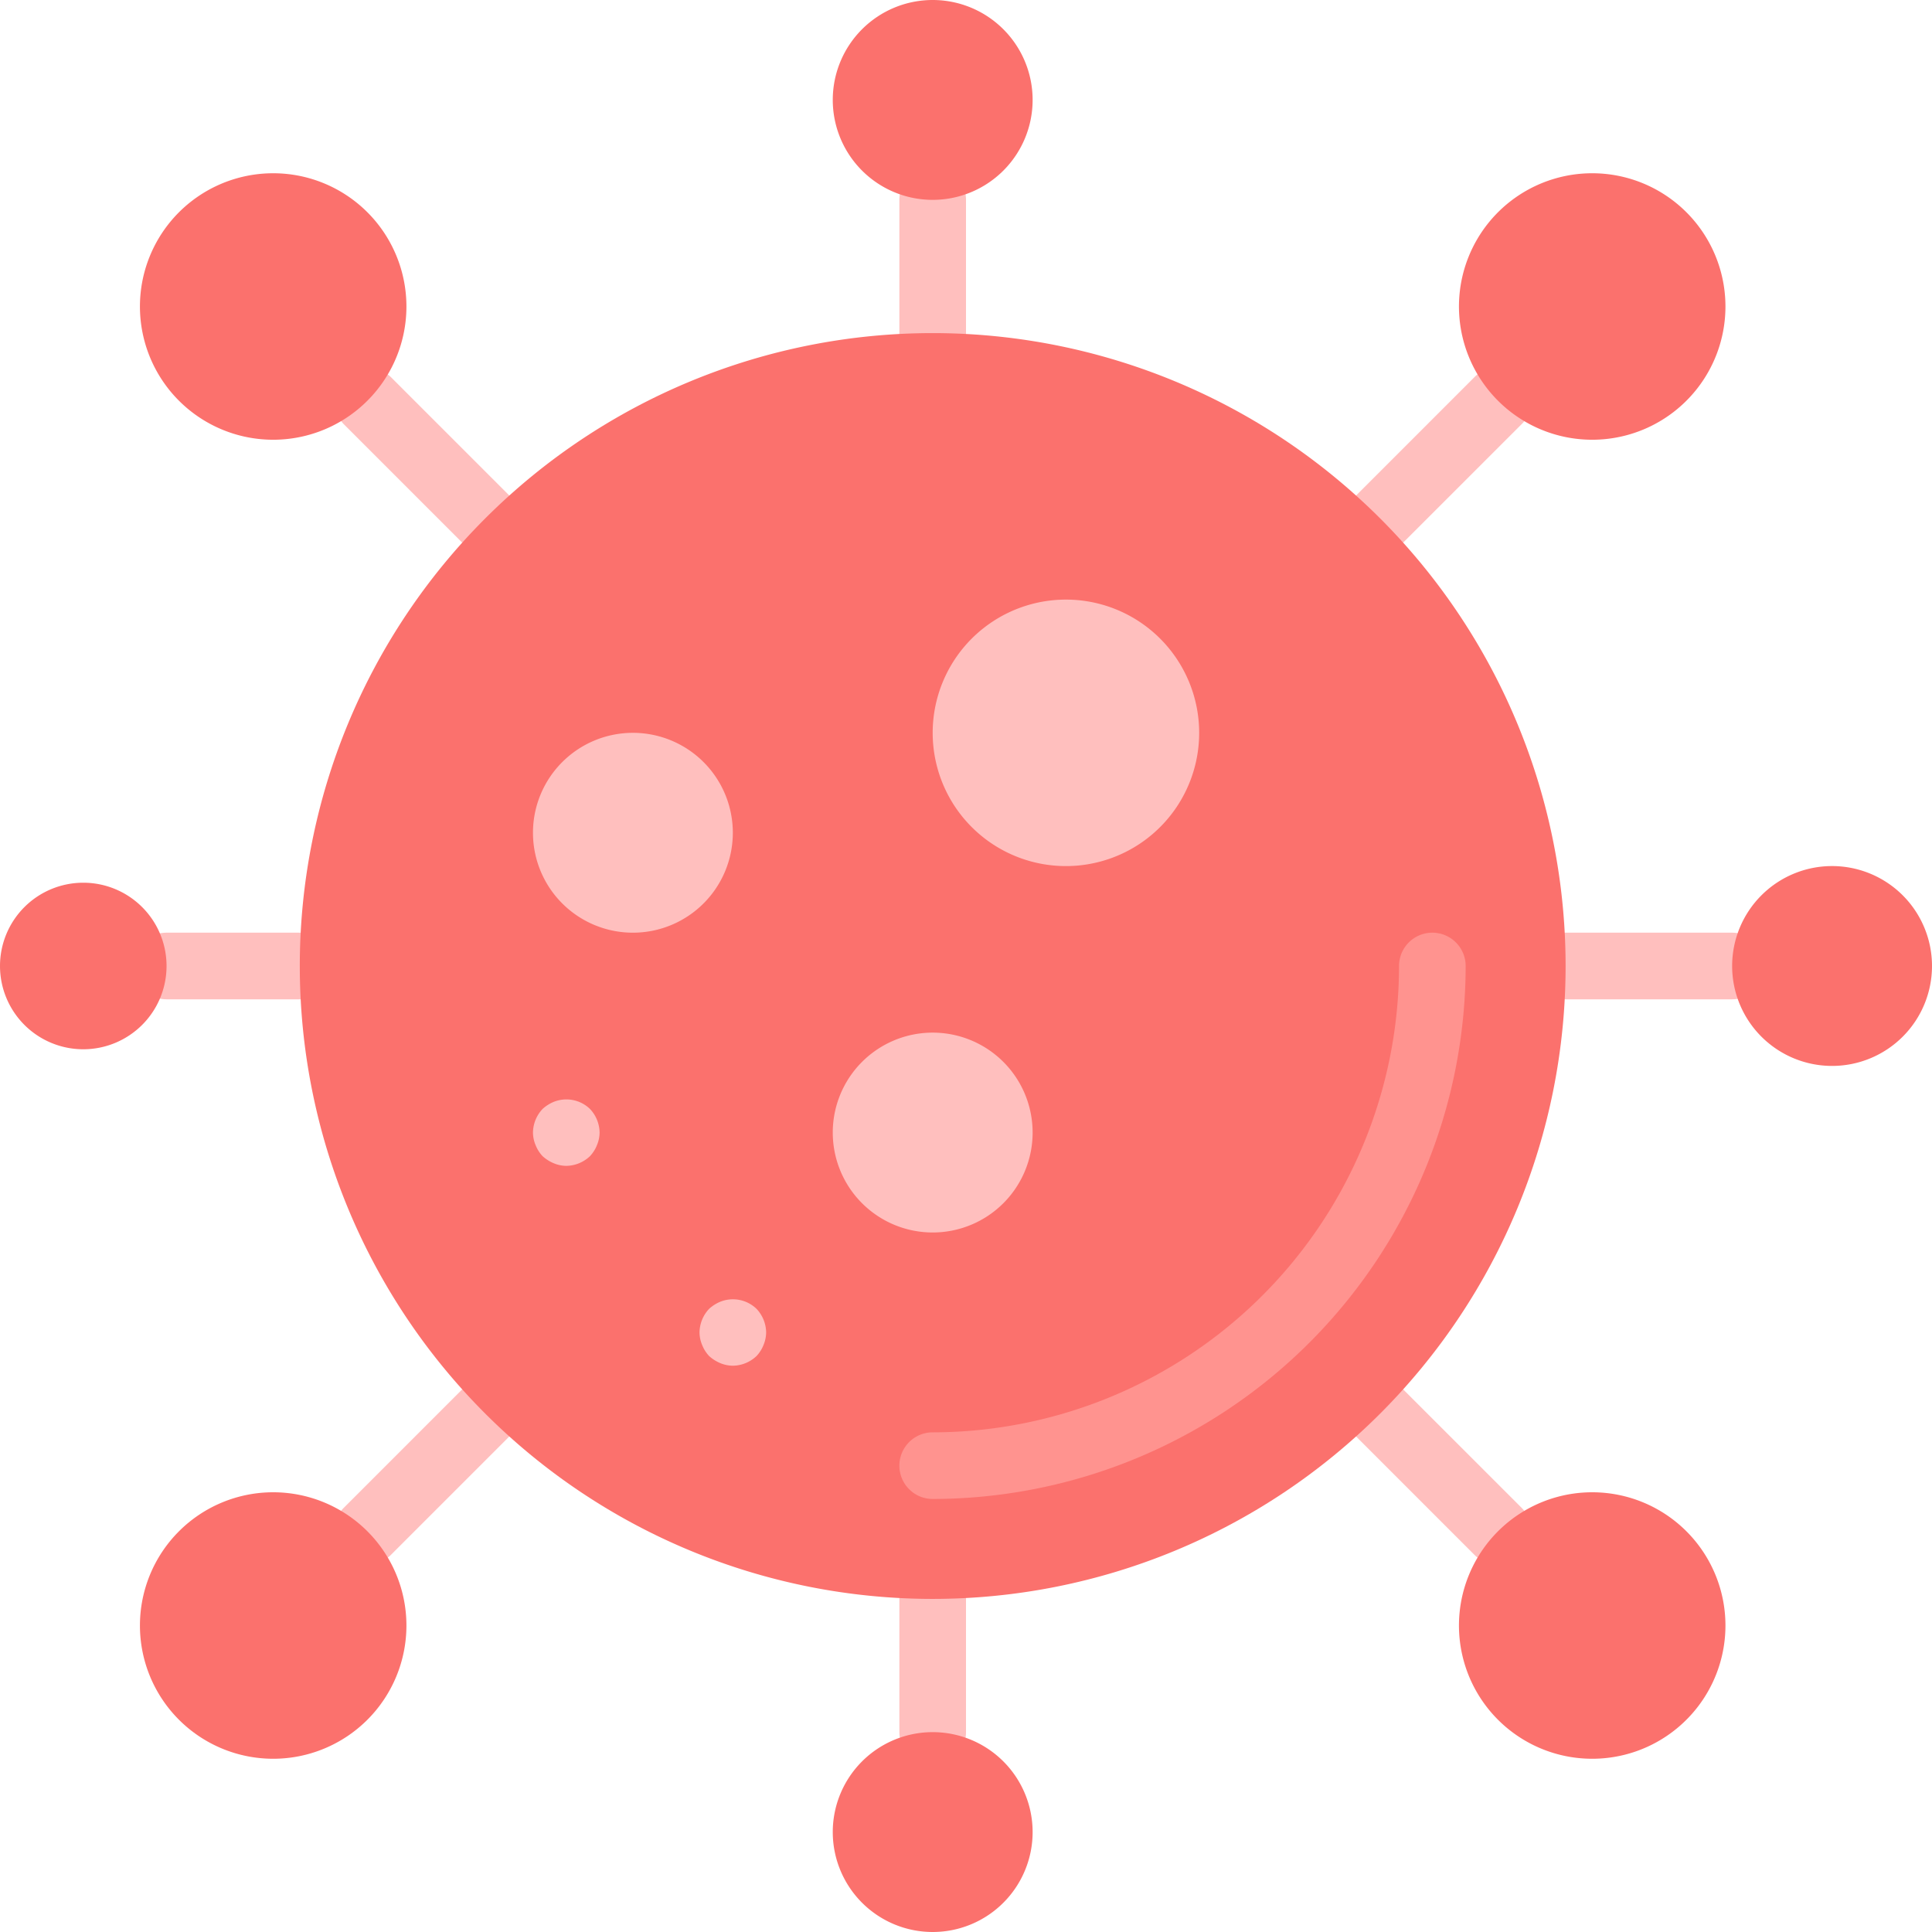 <svg xmlns="http://www.w3.org/2000/svg" width="512" height="512" viewBox="0 0 512 512">
  <g id="bacteria" transform="translate(0 0)">
    <path id="Path_2" data-name="Path 2" d="M247.172,97.1a8.826,8.826,0,0,1-8.828-8.824V52.965a8.828,8.828,0,1,1,17.656,0V88.277A8.826,8.826,0,0,1,247.172,97.1Zm0,0" fill="#ffbfbe"/>
    <path id="Path_3" data-name="Path 3" d="M128.574,146.23a8.849,8.849,0,0,1-6.242-2.59L91.117,112.429A8.829,8.829,0,0,1,103.6,99.945l31.215,31.215a8.831,8.831,0,0,1-6.242,15.07Zm0,0" fill="#ffbfbe"/>
    <path id="Path_4" data-name="Path 4" d="M79.449,264.828H44.137a8.828,8.828,0,1,1,0-17.656H79.449a8.828,8.828,0,1,1,0,17.656Zm0,0" fill="#ffbfbe"/>
    <path id="Path_5" data-name="Path 5" d="M97.359,414.641a8.83,8.83,0,0,1-6.242-15.07l31.215-31.211a8.828,8.828,0,0,1,12.484,12.48L103.6,412.055a8.829,8.829,0,0,1-6.242,2.586Zm0,0" fill="#ffbfbe"/>
    <path id="Path_6" data-name="Path 6" d="M247.172,467.863a8.829,8.829,0,0,1-8.828-8.828V423.722a8.828,8.828,0,0,1,17.656,0v35.313A8.829,8.829,0,0,1,247.172,467.863Zm0,0" fill="#ffbfbe"/>
    <path id="Path_7" data-name="Path 7" d="M396.984,414.641a8.813,8.813,0,0,1-6.238-2.586L359.531,380.84a8.826,8.826,0,0,1,12.48-12.48l31.215,31.211a8.828,8.828,0,0,1-6.242,15.07Zm0,0" fill="#ffbfbe"/>
    <path id="Path_8" data-name="Path 8" d="M459.035,264.828H414.9a8.828,8.828,0,0,1,0-17.656h44.137a8.828,8.828,0,0,1,0,17.656Zm0,0" fill="#ffbfbe"/>
    <path id="Path_9" data-name="Path 9" d="M365.77,146.23a8.829,8.829,0,0,1-6.238-15.07l31.215-31.215a8.828,8.828,0,1,1,12.48,12.484L372.012,143.64a8.842,8.842,0,0,1-6.242,2.59Zm0,0" fill="#ffbfbe"/>
    <path id="Path_10" data-name="Path 10" d="M414.9,256A167.725,167.725,0,1,1,247.171,88.277,167.724,167.724,0,0,1,414.9,256Zm0,0" fill="#fb716d"/>
    <path id="Path_11" data-name="Path 11" d="M247.172,397.242a8.828,8.828,0,1,1,0-17.656A123.717,123.717,0,0,0,370.758,256a8.828,8.828,0,1,1,17.656,0A141.41,141.41,0,0,1,247.172,397.242Zm0,0" fill="#ff938f"/>
    <g id="Group_1" data-name="Group 1">
      <path id="Path_12" data-name="Path 12" d="M317.793,194.207A35.311,35.311,0,1,1,282.484,158.9,35.309,35.309,0,0,1,317.793,194.207Zm0,0" fill="#ffbfbe"/>
      <path id="Path_13" data-name="Path 13" d="M194.207,220.691a26.482,26.482,0,1,1-26.484-26.484A26.481,26.481,0,0,1,194.207,220.691Zm0,0" fill="#ffbfbe"/>
      <path id="Path_14" data-name="Path 14" d="M273.656,300.137a26.482,26.482,0,1,1-26.484-26.48A26.484,26.484,0,0,1,273.656,300.137Zm0,0" fill="#ffbfbe"/>
      <path id="Path_15" data-name="Path 15" d="M150.07,308.965a8.771,8.771,0,0,1-3.355-.707,10.175,10.175,0,0,1-2.914-1.852,9.092,9.092,0,0,1-1.852-2.914,8.771,8.771,0,0,1-.707-3.355,9.3,9.3,0,0,1,2.559-6.266,10.187,10.187,0,0,1,2.914-1.855,9.009,9.009,0,0,1,9.621,1.855,9.28,9.28,0,0,1,2.563,6.266,8.844,8.844,0,0,1-.707,3.355,9.1,9.1,0,0,1-1.855,2.914A9.3,9.3,0,0,1,150.07,308.965Zm0,0" fill="#ffbfbe"/>
      <path id="Path_16" data-name="Path 16" d="M194.207,361.93a8.856,8.856,0,0,1-3.355-.7,10.272,10.272,0,0,1-2.914-1.855,9.092,9.092,0,0,1-1.852-2.914,8.829,8.829,0,0,1-.707-3.355,9.3,9.3,0,0,1,2.559-6.266,10.272,10.272,0,0,1,2.914-1.855,9.008,9.008,0,0,1,9.621,1.855,9.28,9.28,0,0,1,2.563,6.266,8.829,8.829,0,0,1-.707,3.355,9.037,9.037,0,0,1-1.855,2.914A9.258,9.258,0,0,1,194.207,361.93Zm0,0" fill="#ffbfbe"/>
      <path id="Path_17" data-name="Path 17" d="M273.656,26.484A26.482,26.482,0,1,1,247.172,0a26.484,26.484,0,0,1,26.484,26.484Zm0,0" fill="#fb716d"/>
      <path id="Path_18" data-name="Path 18" d="M107.707,81.223A35.311,35.311,0,1,1,72.395,45.914,35.312,35.312,0,0,1,107.707,81.223Zm0,0" fill="#fb716d"/>
      <path id="Path_19" data-name="Path 19" d="M44.137,256A22.068,22.068,0,1,1,22.07,233.93,22.069,22.069,0,0,1,44.137,256Zm0,0" fill="#fb716d"/>
      <path id="Path_20" data-name="Path 20" d="M107.707,430.777a35.311,35.311,0,1,1-35.313-35.309A35.312,35.312,0,0,1,107.707,430.777Zm0,0" fill="#fb716d"/>
      <path id="Path_21" data-name="Path 21" d="M273.656,485.516a26.482,26.482,0,1,1-26.484-26.481,26.484,26.484,0,0,1,26.484,26.481Zm0,0" fill="#fb716d"/>
      <path id="Path_22" data-name="Path 22" d="M457.262,430.777a35.311,35.311,0,1,1-35.312-35.309A35.312,35.312,0,0,1,457.262,430.777Zm0,0" fill="#fb716d"/>
      <path id="Path_23" data-name="Path 23" d="M512,256a26.482,26.482,0,1,1-26.484-26.484A26.484,26.484,0,0,1,512,256Zm0,0" fill="#fb716d"/>
      <path id="Path_24" data-name="Path 24" d="M457.262,81.223a35.311,35.311,0,1,1-35.312-35.309A35.312,35.312,0,0,1,457.262,81.223Zm0,0" fill="#fb716d"/>
    </g>
  </g>
</svg>
